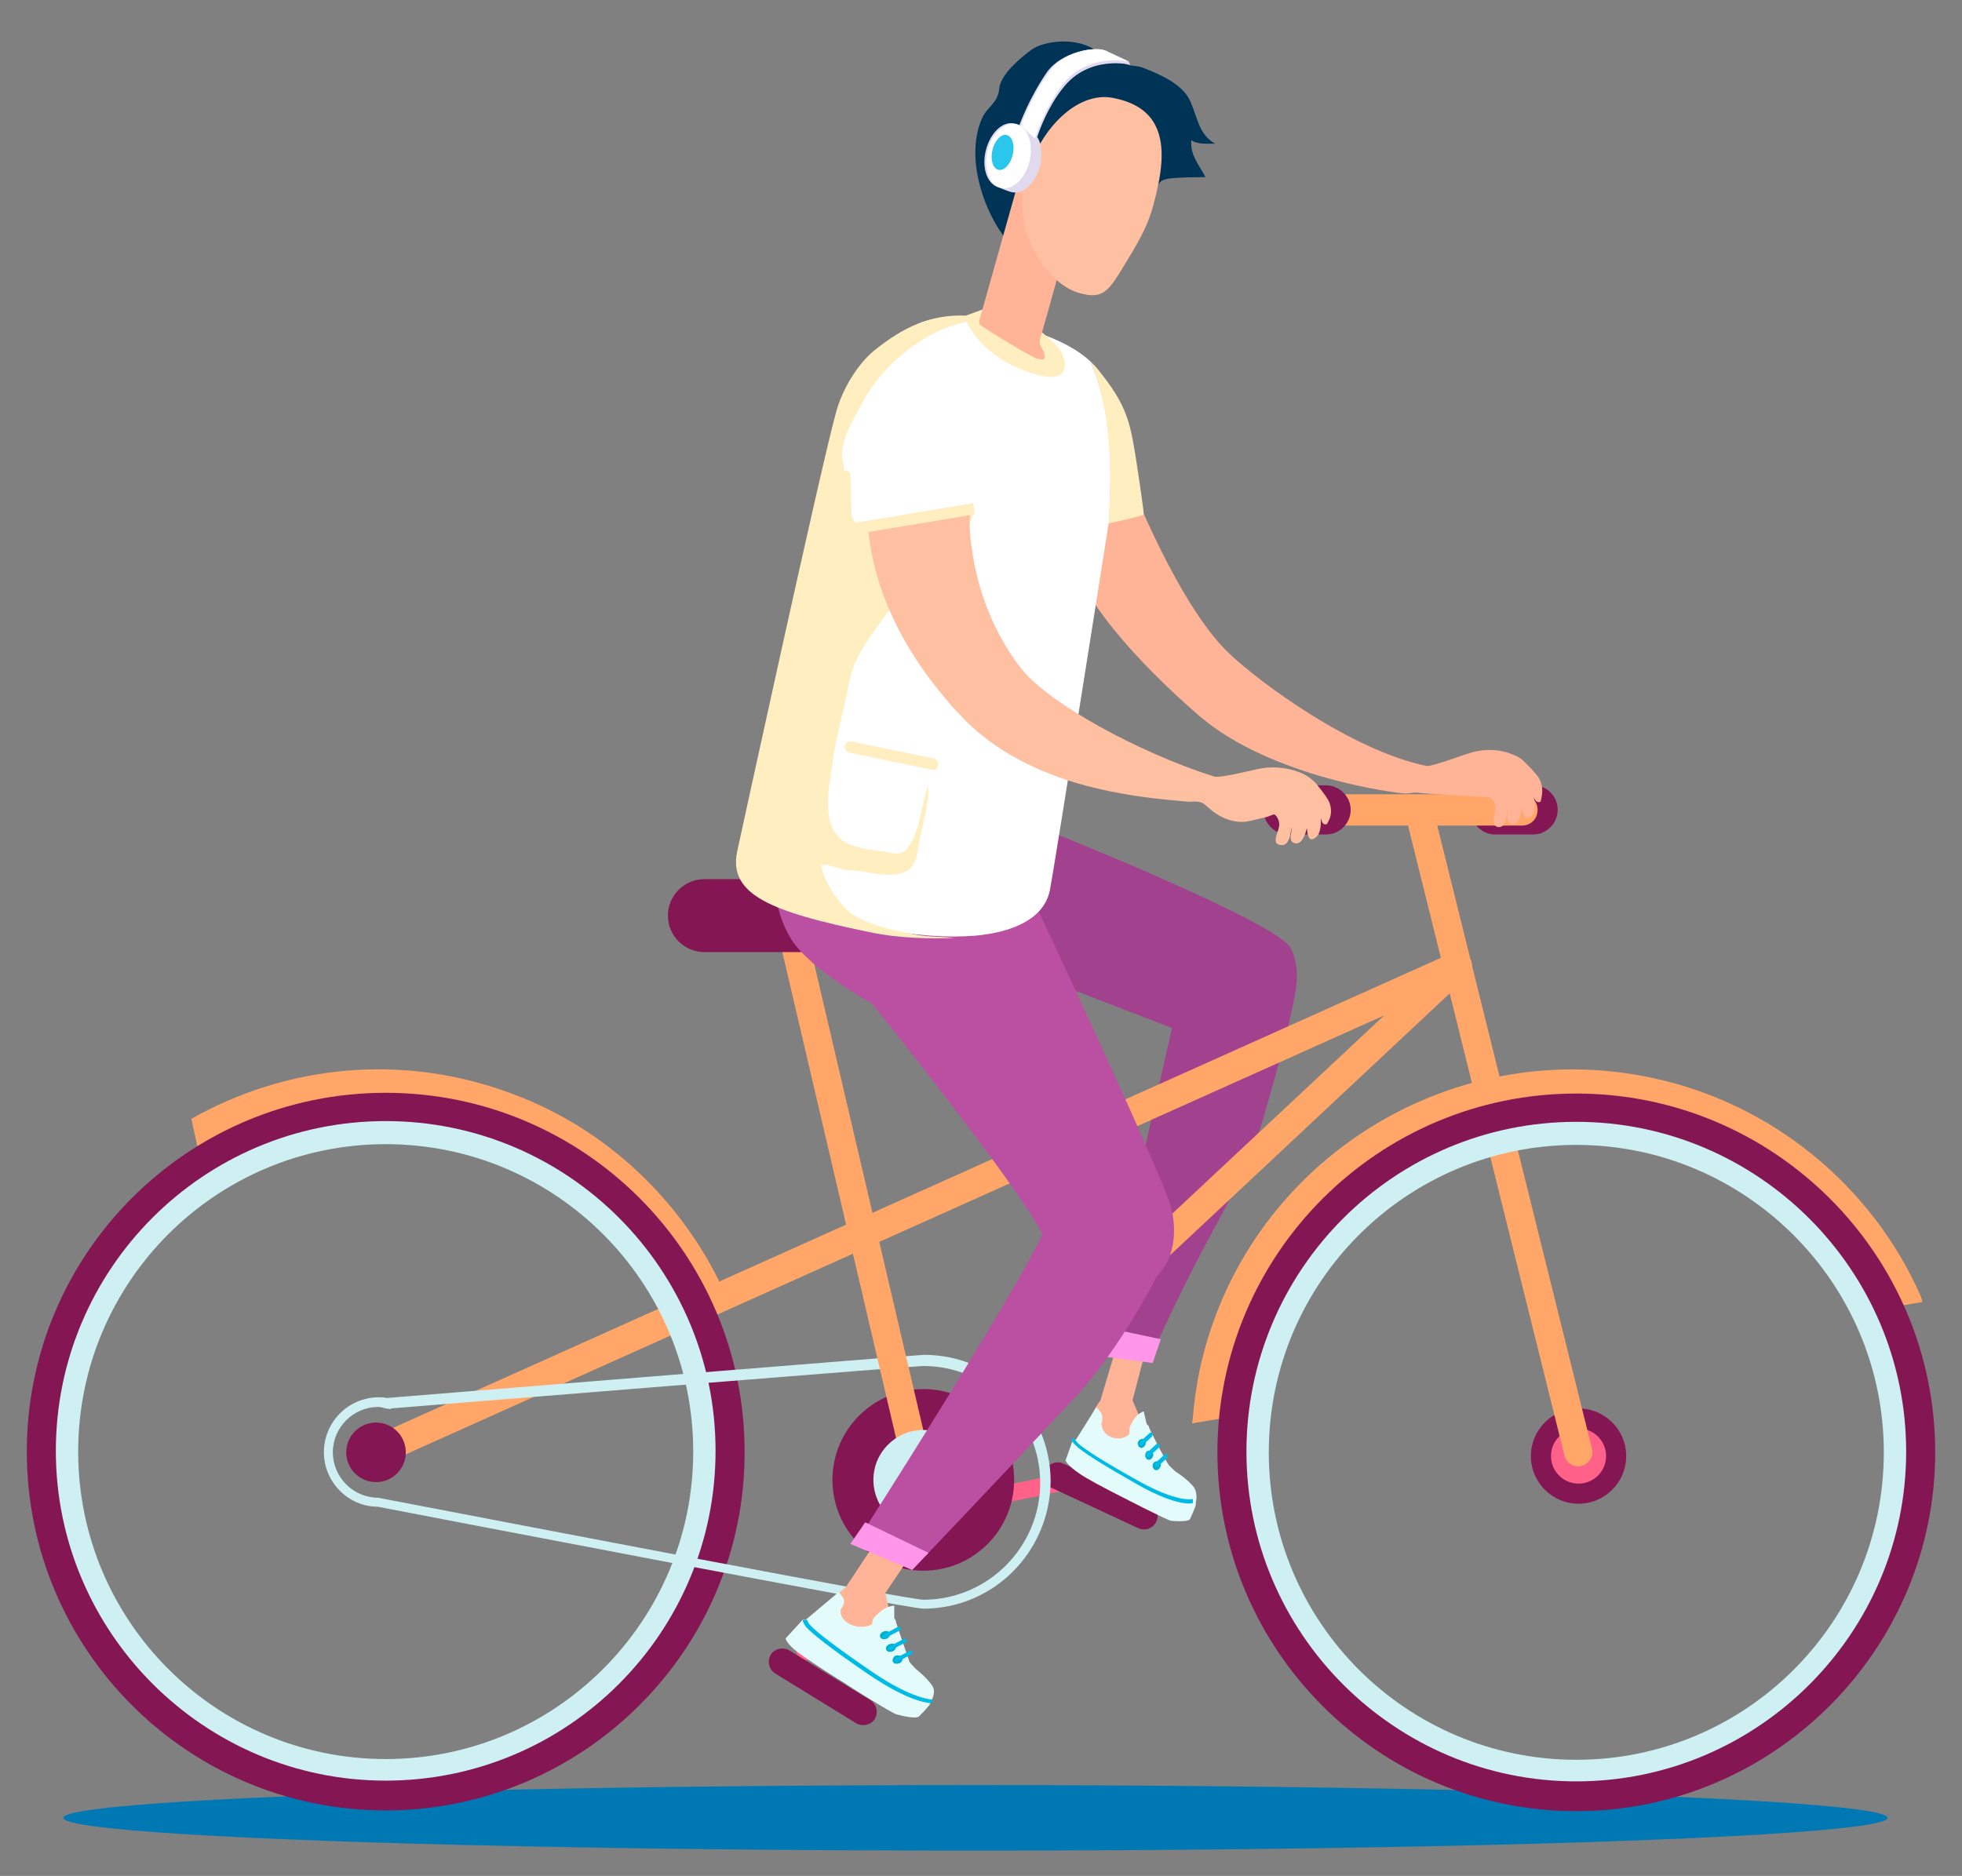 <?xml version="1.0" encoding="utf-8"?>
<!-- Generator: Adobe Illustrator 19.0.0, SVG Export Plug-In . SVG Version: 6.00 Build 0)  -->
<svg version="1.1" id="Capa_1" xmlns="http://www.w3.org/2000/svg" xmlns:xlink="http://www.w3.org/1999/xlink" x="0px" y="0px"
	 viewBox="0 0 263.5 252" style="enable-background:new 0 0 263.5 252;" xml:space="preserve">
<rect x="0" y="0" width="263.5" height="252" fill="#808080" stroke="none"/>
<style type="text/css">
	.st0{fill:#FFFFFF;}
	.st1{fill:#0078B3;}
	.st2{fill:#FF6189;}
	.st3{fill:#841654;}
	.st4{fill:#A2418E;}
	.st5{fill:#FFB497;}
	.st6{fill:#E4FBFB;}
	.st7{fill:#00AECF;}
	.st8{fill:#00BAE6;}
	.st9{fill:#FF96EA;}
	.st10{fill:#FFA668;}
	.st11{fill:#CFF0F3;}
	.st12{fill:#BB4FA2;}
	.st13{fill:#003456;}
	.st14{fill:#FFEEC0;}
	.st15{fill:#FFBFA1;}
	.st16{fill:#E1DAEF;}
	.st17{fill:#2BC6EB;}
</style>
<g>
	<path class="st0" d="M-99.7,20.6l-2.1-2.1c-0.8-0.8-2.2-0.8-3,0c-0.8,0.8-0.8,2.2,0,3l2.1,2.1c10.7,10.7,16.4,24.9,16,40
		c-0.4,15.1-6.8,29-18,39.2c-0.9,0.8-0.9,2.1-0.2,3c0.4,0.5,1,0.7,1.6,0.7c0.5,0,1-0.2,1.4-0.6c6.1-5.5,10.9-12.1,14.2-19.5
		c3.2-7.2,5-14.8,5.1-22.7c0.2-7.9-1.2-15.6-4-22.9C-89.4,33.2-93.8,26.4-99.7,20.6L-99.7,20.6z"/>
	<path class="st0" d="M-99.9,63.4c0.1-5.9-0.9-11.7-3-17.2c-2.2-5.7-5.6-10.8-10-15.2l-1.5-1.5c-0.8-0.8-2.2-0.8-3,0
		c-0.8,0.8-0.8,2.2,0,3l1.5,1.5c7.8,7.8,12,18.2,11.7,29.3c-0.3,11.1-5,21.3-13.2,28.7c-0.9,0.8-0.9,2.1-0.2,3
		c0.4,0.5,1,0.7,1.6,0.7c0.5,0,1-0.2,1.4-0.6c4.6-4.2,8.2-9.1,10.7-14.7C-101.3,75.1-100,69.3-99.9,63.4L-99.9,63.4z"/>
	<path class="st0" d="M-183,106c0.4,0.4,0.9,0.6,1.4,0.6c0.6,0,1.2-0.2,1.6-0.7c0.8-0.9,0.7-2.2-0.2-3c-11.2-10.1-17.6-24.1-18-39.2
		c-0.4-15.1,5.3-29.3,16-40l2.1-2.1c0.8-0.8,0.8-2.2,0-3c-0.8-0.8-2.2-0.8-3,0l-2.1,2.1c-5.8,5.8-10.3,12.6-13.2,20.2
		c-2.9,7.3-4.2,15-4,22.9c0.2,7.9,1.9,15.5,5.1,22.7C-193.9,93.9-189.1,100.5-183,106L-183,106z"/>
	<path class="st0" d="M-167.4,32.4c0.8-0.8,0.8-2.2,0-3c-0.8-0.8-2.2-0.8-3,0l-1.5,1.5c-4.4,4.4-7.7,9.5-10,15.2
		c-2.1,5.5-3.2,11.3-3,17.2c0.1,5.9,1.5,11.7,3.9,17.1c2.5,5.6,6.1,10.5,10.7,14.7c0.4,0.4,0.9,0.6,1.4,0.6c0.6,0,1.2-0.2,1.6-0.7
		c0.8-0.9,0.7-2.2-0.2-3c-8.2-7.4-12.9-17.6-13.2-28.7c-0.3-11.1,3.9-21.5,11.7-29.3L-167.4,32.4L-167.4,32.4z"/>
	<path class="st0" d="M-142.7,53.6c5.5,0,9.9,4.5,9.9,9.9c0,5.5-4.5,9.9-9.9,9.9c-5.5,0-9.9-4.5-9.9-9.9
		C-152.7,58.1-148.2,53.6-142.7,53.6L-142.7,53.6z M-163.5,63.6c0,11.5,9.3,20.8,20.8,20.8c11.5,0,20.8-9.3,20.8-20.8
		c0-11.5-9.3-20.8-20.8-20.8C-154.2,42.8-163.5,52.1-163.5,63.6L-163.5,63.6z"/>
	<path class="st0" d="M-142.9,68.2c2.7,0,5-2.2,5-5c0-2.7-2.2-5-5-5c-2.7,0-5,2.2-5,5C-147.9,66-145.6,68.2-142.9,68.2L-142.9,68.2z
		"/>
</g>
<g>
	<ellipse class="st1" cx="131" cy="244.2" rx="122.5" ry="4.4"/>
	<g>
		<g>
			<path class="st2" d="M147.8,197.7c0.1,0.1,0.1,0.2,0.2,0.3c0.2,0.6-0.1,1.2-0.6,1.3l-21.6,4.5c-0.5,0.1-1.2-0.3-1.3-0.9
				c-0.2-0.6,0.1-1.2,0.6-1.3l21.6-4.5C147.1,197,147.6,197.3,147.8,197.7z"/>
		</g>
		<g>
			<path class="st3" d="M155.3,204.4c-0.4,0.9-1.5,1.3-2.4,0.9l-11.6-5.4c-0.9-0.4-1.3-1.5-0.9-2.4l0,0c0.4-0.9,1.5-1.3,2.4-0.9
				l11.6,5.4C155.4,202.4,155.7,203.5,155.3,204.4L155.3,204.4z"/>
		</g>
		<g>
			<path class="st4" d="M142,112.1l-7.1-1.2l-29.6-2.1c0,0-2.6,10.6,2.6,14.3c4.1,2.9,18.4,3,18.4,3l31.1,12l-9.6,42.5l6.9,1.4
				c0,0,2.6-6,6.2-12.9c3-5.8,6.8-12,8.8-19c1.8-6.3,3.4-11.8,4.3-17c0.4-2.4,0.1-4.3-0.7-5.8C171.4,123.9,142,112.1,142,112.1z"/>
			<g>
				<path class="st5" d="M153.7,182l-1.6,6.1l3,7.1c0,0,1.1,1.3,1.8,2.4c0.4,0.7,0.7,1.3,0.4,1.6c-0.2,0.3-0.7,0.3-1.2,0.2
					c-1.3-0.2-3.1-1-3.1-1l-4.1-3.9c0,0-0.4-0.2-0.8-0.5c-0.8-0.5-2-1.3-2.1-2c-0.1-0.5,0.3-1.4,0.8-2.3c0.6-1.1,1-1.6,1-1.6
					l2.2-7.4L153.7,182z"/>
			</g>
			<g>
				<path class="st6" d="M144.1,193.4l0.4,0l2.7-4.3c0,0,0.1-0.1,0.6,0.6c0.5,0.7,0.1,1.6,0.1,1.6s0,0,0.1,0.4
					c0.1,0.4,0.5,1.3,1.8,1.5c1.3,0.2,1.9-0.6,1.9-0.6l0-0.6c0,0-0.1-0.2,0.5-1.2c0.6-1,1.4-1.2,1.4-1.2l0.4,1.7
					c0,0,0.3,0.2,0.3,0.4c0,0.2,2.4,4.8,2.6,5c0,0.1,1,1,1,1s1.3,0.8,2.2,1.8c0.9,0.9,0.5,2.3,0.5,2.3s0,0,0,0.3c0,0.3-0.8,2-0.8,2
					s-0.2,0.4-2.5,0.2c-0.6-0.1-6.4-3.1-6.4-3.1c-2.6-1.3-5.2-2.7-6-3.3c-1.5-1-1.8-1.7-1.8-1.7L144.1,193.4z"/>
				<path class="st7" d="M154.8,196.9c0,0.3,0.2,0.6,0.5,0.6c0.3,0,0.5-0.3,0.6-0.6c0-0.3-0.2-0.6-0.5-0.6
					C155.1,196.3,154.8,196.5,154.8,196.9z"/>
				<path class="st7" d="M153.8,195.5c0,0.3,0.2,0.6,0.5,0.6c0.3,0,0.5-0.3,0.6-0.6c0-0.3-0.2-0.6-0.5-0.6
					C154.1,194.8,153.8,195.1,153.8,195.5z"/>
				<path class="st7" d="M152.8,193.9c0,0.3,0.2,0.6,0.5,0.6c0.3,0,0.5-0.3,0.6-0.6c0-0.3-0.2-0.6-0.5-0.6
					C153.1,193.3,152.8,193.6,152.8,193.9z"/>
				<g>
					<path class="st8" d="M156.7,195.9l-1.2,1.1c-0.1,0.1-0.1,0.1-0.2,0.1c-0.1,0-0.2,0-0.2-0.1c-0.1-0.1-0.1-0.4,0.1-0.5l1.2-1.1
						c0.1-0.1,0.3-0.1,0.4,0C156.8,195.6,156.8,195.8,156.7,195.9z"/>
					<path class="st8" d="M155.6,194.5l-1.2,1.1c-0.1,0.1-0.1,0.1-0.2,0.1c-0.1,0-0.2,0-0.2-0.1c-0.1-0.1-0.1-0.4,0.1-0.5l1.2-1.1
						c0.1-0.1,0.3-0.1,0.4,0C155.8,194.2,155.8,194.4,155.6,194.5z"/>
					<path class="st8" d="M154.7,193l-1.2,1.1c-0.1,0.1-0.1,0.1-0.2,0.1c-0.1,0-0.2,0-0.2-0.1c-0.1-0.1-0.1-0.4,0.1-0.5l1.2-1.1
						c0.1-0.1,0.3-0.1,0.4,0C154.8,192.6,154.8,192.8,154.7,193z"/>
				</g>
				<g>
					<path class="st8" d="M152.9,199.5c5.2,2.9,7.2,2.5,7.3,2.4l0-0.6l-0.1,0.1c0,0-2.1,0.4-7.1-2.4c-4.5-2.5-7.2-4.2-8.2-5.1
						c-0.2-0.2-0.5-0.6-0.5-0.7c0,0-0.5,0-0.4,0.2c0,0.2,0.3,0.5,0.5,0.7C145.4,195.1,148,196.7,152.9,199.5z"/>
				</g>
			</g>
			<polygon class="st9" points="155.9,179.9 154.8,183.1 146.5,182 147.4,178.1 			"/>
		</g>
		<g>
			<g>
				<path class="st3" d="M209.2,108.8c0,1.8-1.5,3.3-3.3,3.3h-5.1c-1.8,0-3.3-1.5-3.3-3.3l0,0c0-1.8,1.5-3.3,3.3-3.3h5.1
					C207.8,105.5,209.2,107,209.2,108.8L209.2,108.8z"/>
			</g>
			<g>
				<circle class="st3" cx="212" cy="195.6" r="6.4"/>
			</g>
			<g>
				<g>
					<path class="st10" d="M123.3,199.5c-0.5,0-1-0.2-1.4-0.6c-0.7-0.8-0.7-2,0.1-2.7l63.9-59.8L51.3,196.8c-1,0.4-2.1,0-2.6-1
						c-0.4-1,0-2.1,1-2.6L195,128c0.9-0.4,1.9-0.1,2.4,0.7c0.5,0.8,0.4,1.8-0.3,2.5L124.7,199C124.3,199.3,123.8,199.5,123.3,199.5z
						"/>
				</g>
			</g>
			<g>
				<path class="st10" d="M258,174.2c-6.6-15-20.1-26-36.1-29.4c-27.6-5.9-54.9,11.7-60.8,39.3c-0.4,2-0.7,4-0.9,6.3l-0.1,0.8
					l5.4-0.9l0.1-0.5c0.2-1.5,0.4-3.1,0.7-4.6c5.3-24.7,29.7-40.5,54.4-35.2c14.1,3,25.7,12.3,31.9,25.4l0.2,0.4l5.4-0.9L258,174.2z
					"/>
			</g>
			<g>
				<path class="st10" d="M92.3,175.6c1.6-0.7,3.3-1.3,5-2c-5.6-12.2-15.8-22-28.6-26.7c-14.7-5.5-30.3-3.8-43,3.4
					c0.4,1.8,0.8,3.7,1.2,5.5c11.6-7.1,26.2-9,39.9-3.8C78.3,156.2,87.3,164.6,92.3,175.6z"/>
			</g>
			<g>
				<circle class="st2" cx="212" cy="195.6" r="3.7"/>
			</g>
			<g>
				<g>
					<g>
						<path class="st11" d="M51.8,239.9c-24.8,0-44.9-20.1-44.9-44.9c0-24.8,20.1-44.9,44.9-44.9c24.8,0,44.9,20.1,44.9,44.9
							C96.7,219.7,76.6,239.9,51.8,239.9z M51.8,153.7c-22.8,0-41.3,18.5-41.3,41.3s18.5,41.3,41.3,41.3c22.8,0,41.3-18.5,41.3-41.3
							S74.6,153.7,51.8,153.7z"/>
					</g>
				</g>
				<g>
					<g>
						<path class="st3" d="M51.8,243.2c-26.6,0-48.2-21.6-48.2-48.2c0-26.6,21.6-48.2,48.2-48.2c26.6,0,48.2,21.6,48.2,48.2
							C100.1,221.5,78.4,243.2,51.8,243.2z M51.8,150.6c-24.5,0-44.3,19.9-44.3,44.3s19.9,44.3,44.3,44.3
							c24.5,0,44.3-19.9,44.3-44.3S76.3,150.6,51.8,150.6z"/>
					</g>
				</g>
			</g>
			<g>
				<circle class="st3" cx="50.5" cy="195.1" r="4"/>
			</g>
			<g>
				<circle class="st3" cx="124" cy="198.8" r="12.2"/>
			</g>
			<g>
				<path class="st11" d="M124,216.1c-2.1,0-66-12.3-73.3-13.7c0,0,0,0,0,0c-3.9,0-7.2-3.3-7.2-7.3c0-4.1,3.3-7.4,7.4-7.4
					c0.3,0,0.7,0,1,0.1c7.3-0.6,71.4-5.8,72.2-5.8c9.4,0,17,7.6,17,17C141,208.5,133.4,216.1,124,216.1z M50.8,189
					c-3.3,0-6.1,2.7-6.1,6.1c0,3.3,2.7,6.1,6.1,6.1c19.8,3.8,71.3,13.7,73.2,13.7c8.7,0,15.7-7.1,15.7-15.7
					c0-8.7-7.1-15.7-15.7-15.7c-1,0-46.9,3.7-71.5,5.7l0,0.1l-0.7-0.1C51.4,189.1,51.1,189,50.8,189z"/>
			</g>
			<g>
				<path class="st10" d="M124,202.2c-0.9,0-1.7-0.6-1.9-1.5l-18.2-77.8c-0.2-1,0.4-2.1,1.4-2.3c1.1-0.2,2.1,0.4,2.3,1.4l18.2,77.8
					c0.2,1-0.4,2.1-1.4,2.3C124.3,202.2,124.1,202.2,124,202.2z"/>
			</g>
			<g>
				<path class="st3" d="M122.5,123c0,2.7-2.2,4.9-4.9,4.9H94.6c-2.7,0-4.9-2.2-4.9-4.9l0,0c0-2.7,2.2-4.9,4.9-4.9h22.9
					C120.3,118,122.5,120.2,122.5,123L122.5,123z"/>
			</g>
			<g>
				<path class="st10" d="M212,197c-0.9,0-1.7-0.6-1.9-1.5l-20.9-84.2c-0.3-1,0.4-2.1,1.4-2.3c1-0.3,2.1,0.4,2.3,1.4l20.9,84.2
					c0.3,1-0.4,2.1-1.4,2.3C212.3,197,212.1,197,212,197z"/>
			</g>
			<g>
				<g>
					<g>
						<path class="st11" d="M211.7,240c-24.8,0-44.9-20.1-44.9-44.9c0-24.8,20.1-44.9,44.9-44.9c24.8,0,44.9,20.1,44.9,44.9
							C256.6,219.8,236.4,240,211.7,240z M211.7,153.8c-22.8,0-41.3,18.5-41.3,41.3s18.5,41.3,41.3,41.3s41.3-18.5,41.3-41.3
							S234.4,153.8,211.7,153.8z"/>
					</g>
				</g>
				<g>
					<g>
						<path class="st3" d="M211.7,243.3c-26.6,0-48.2-21.6-48.2-48.2c0-26.6,21.6-48.2,48.2-48.2c26.6,0,48.2,21.6,48.2,48.2
							C259.9,221.6,238.2,243.3,211.7,243.3z M211.7,150.7c-24.5,0-44.3,19.9-44.3,44.3s19.9,44.3,44.3,44.3s44.3-19.9,44.3-44.3
							S236.1,150.7,211.7,150.7z"/>
					</g>
				</g>
			</g>
			<g>
				<g>
					<path class="st10" d="M206.5,108.8c0,1.2-0.9,2.1-2.1,2.1h-26.8c-1.2,0-2.1-0.9-2.1-2.1l0,0c0-1.2,0.9-2.1,2.1-2.1h26.8
						C205.6,106.7,206.5,107.6,206.5,108.8L206.5,108.8z"/>
				</g>
			</g>
			<g>
				<path class="st3" d="M181.4,108.8c0,1.8-1.5,3.3-3.3,3.3H173c-1.8,0-3.3-1.5-3.3-3.3l0,0c0-1.8,1.5-3.3,3.3-3.3h5.1
					C179.9,105.5,181.4,107,181.4,108.8L181.4,108.8z"/>
			</g>
			<g>
				<path class="st2" d="M107.7,222.9c-0.1-0.1-0.2-0.1-0.3-0.2c-0.5-0.5-0.6-1.2-0.1-1.7l18.2-18.7c0.5-0.5,1.3-0.5,1.8,0
					c0.5,0.5,0.6,1.2,0.1,1.7l-18.2,18.7C108.8,223,108.2,223.1,107.7,222.9z"/>
			</g>
			<g>
				<path class="st3" d="M117.5,230.9c-0.5,0.8-1.6,1.1-2.5,0.6l-10.9-6.7c-0.8-0.5-1.1-1.6-0.6-2.5l0,0c0.5-0.8,1.6-1.1,2.5-0.6
					l10.9,6.7C117.7,228.9,118,230,117.5,230.9L117.5,230.9z"/>
			</g>
			<g>
				<circle class="st11" cx="124" cy="198.8" r="6.7"/>
			</g>
		</g>
		<g>
			<path class="st12" d="M157.3,162.3c-0.9-4.1-21.1-46.9-21.1-46.9l-16.2-1.1l-16.1-0.7c0,0-0.9,7,2.2,12.3c2.4,4.2,11,8.9,11,8.9
				s19.2,23.8,22.9,31c-4,8.6-24.5,40.6-24.5,40.6l7,4.5c0,0,11.2-11.7,21.7-23c4.4-4.6,8.9-12,11.2-16.5
				C158.7,168.1,157.5,163,157.3,162.3z"/>
			<g>
				<path class="st5" d="M122,209.4l-3.1,4.6l1.7,7.4c0,0,1,1.4,1.6,2.6c0.3,0.7,0.5,1.4,0.1,1.6c-0.3,0.2-0.9,0.2-1.6,0
					c-1.5-0.4-3.5-1.5-3.5-1.5l-3.9-4.5c0,0-0.4-0.2-0.9-0.6c-0.9-0.6-2-1.6-2-2.3c0-0.5,0.8-1.3,1.6-2.1c1.1-1,1.6-1.4,1.6-1.4
					l4.1-6.2L122,209.4z"/>
			</g>
			<g>
				<path class="st6" d="M107.8,217.6l0.4,0l4.4-3.7c0,0,0.1-0.1,0.6,0.7c0.5,0.7-0.3,1.6-0.3,1.6s0,0,0,0.4c0,0.4,0.3,1.3,1.8,1.8
					c1.5,0.4,2.4-0.2,2.4-0.2l0.1-0.5c0,0-0.1-0.2,0.9-1.1c1-0.9,2-0.9,2-0.9l0,1.7c0,0,0.3,0.3,0.2,0.4c0,0.1,1.7,5,1.8,5.3
					c-0.1,0.1,0.9,1.1,0.9,1.1s1.3,1,2.1,2.1c0.8,1-0.1,2.3-0.1,2.3s0,0-0.1,0.3c-0.1,0.3-1.5,1.7-1.5,1.7s-0.4,0.4-3-0.3
					c-0.7-0.2-6.9-4.1-6.8-4.1c-2.8-1.7-5.6-3.6-6.4-4.2c-1.6-1.2-1.7-1.9-1.7-1.9L107.8,217.6z"/>
				<path class="st7" d="M119.9,222.9c-0.1,0.3,0.1,0.6,0.5,0.6c0.4,0,0.7-0.2,0.8-0.5c0.1-0.3-0.1-0.6-0.5-0.6
					C120.3,222.3,120,222.5,119.9,222.9z"/>
				<path class="st7" d="M119,221.3c-0.1,0.3,0.1,0.6,0.5,0.6c0.4,0,0.7-0.2,0.8-0.5c0.1-0.3-0.1-0.6-0.5-0.6
					C119.5,220.8,119.1,221,119,221.3z"/>
				<path class="st7" d="M118.2,219.6c-0.1,0.3,0.1,0.6,0.5,0.6c0.4,0,0.7-0.2,0.8-0.5c0.1-0.3-0.1-0.6-0.5-0.6
					C118.7,219.1,118.3,219.3,118.2,219.6z"/>
				<g>
					<path class="st8" d="M122.3,222.3l-1.7,0.9c-0.1,0-0.2,0.1-0.2,0.1c-0.1,0-0.2-0.1-0.2-0.1c-0.1-0.2,0-0.4,0.2-0.5l1.7-0.9
						c0.2-0.1,0.4-0.1,0.5,0.1C122.6,222,122.5,222.2,122.3,222.3z"/>
					<path class="st8" d="M121.5,220.7l-1.7,0.9c-0.1,0-0.2,0.1-0.2,0.1c-0.1,0-0.2-0.1-0.2-0.1c-0.1-0.2,0-0.4,0.2-0.5l1.7-0.9
						c0.2-0.1,0.4-0.1,0.5,0.1C121.8,220.4,121.7,220.6,121.5,220.7z"/>
					<path class="st8" d="M120.7,219.1l-1.7,0.9c-0.1,0-0.2,0.1-0.2,0.1c-0.1,0-0.2-0.1-0.2-0.1c-0.1-0.2,0-0.4,0.2-0.5l1.7-0.9
						c0.2-0.1,0.4-0.1,0.5,0.1C121,218.8,120.9,219,120.7,219.1z"/>
				</g>
				<g>
					<path class="st8" d="M116.9,225.1c5.5,3.7,8.1,3.7,8.2,3.7l0.2-0.5l-0.1,0c0,0-2.6,0-7.9-3.6c-4.7-3.2-7.6-5.4-8.5-6.4
						c-0.2-0.2-0.4-0.6-0.4-0.7c0,0-0.6,0-0.6,0.1c0,0.1,0.2,0.5,0.4,0.8C109,219.4,111.6,221.5,116.9,225.1z"/>
				</g>
			</g>
			<polygon class="st9" points="124.7,208.6 122.5,210.9 114.2,207.4 116.2,204.5 			"/>
		</g>
		<path class="st5" d="M206.6,104.4c-0.5-0.7-1.3-1.5-1.9-2.1c-0.5-0.5-1.1-0.8-1.7-1c-1.6-0.7-3.8-0.7-5.4-0.2
			c-1.1,0.3-5.3,1.9-6,1.8c-10.1-2.1-22.4-11.2-26.5-15.1c-6.9-6.5-13.4-23.3-13.4-23.3s-8.5,11-7.6,10.5c1,5.1,8.2,13.6,17,21.2
			c9.7,8.3,26.7,10.4,27.7,10.4c0.5,0,1.2-0.2,1.7-0.1c0.4,0.1,9.3,0.6,9.5,0.6c0.4,0.1,0.8,0.9,0.8,1.2c0.2,0.8-0.8,2.6,0.4,2.8
			c1.2,0.1,1.1-1.7,1.3-2.5c0,0.8-0.4,2,0.7,2.1c0.9,0,1.1-1.5,1.2-2.2c0.1,0.8,0.4,2,1.3,1.1c0.6-0.6,0.4-1.8,0.3-2.6
			c0.1,0.5,0.4,0.9,0.9,0.7C207.2,106.6,207.3,105.5,206.6,104.4C206.6,104.4,206.6,104.4,206.6,104.4z"/>
		<path class="st13" d="M163.2,19.3c-2.2-1.2-2.4-3.6-3.3-5.6c-1-2.4-4.1-3.7-6.4-4.6c-1-0.4-1.8-0.1-2.7-0.7
			c-0.7-0.5-2.7-0.9-3.3-1.4c-2.8-2.2-7.4-1.5-9-0.3c-1.6,1.2-4.1,3.3-4.3,5.2c-0.2,2.1-1.7,2.4-2.4,4.2c-1,2.4-1,5.3-0.4,8
			c0.7,3.1,2.1,6.1,4,8.4c0.6,0.7,1.2,1.3,2,1.8c1.8,1.3,4.5,1.6,6.5,0.4c4.4-2.5,7.2-7.1,11.6-9.6c0-0.2,0.1-0.4,0.2-0.5
			c0.3-0.4,0.7-0.5,1.2-0.6c1.6-0.2,3.5-0.2,5-0.2c-0.8-1.6-2.1-2.9-1.9-5C160.6,19.4,162.2,19.3,163.2,19.3z"/>
		<path class="st0" d="M146.5,48.6c-2.8-2.6-6.8-3.9-10.4-4.9c-2-0.6-4.2-1-6.4-1.1c-2.3-0.1-4.6,0.1-6.4,0.9
			c-9.3,4-11.4,12.8-13.4,22.5c-0.6,3.1-9.8,45.4-10.3,47.7c-1.2,5.8,4.6,8.2,17.8,10.9c5.2,1.1,9.8,1.4,13.5,1.1
			c5.7-0.5,9.4-2.6,10.1-6.1c0.5-2.4,7.9-49.3,7.9-49.3s0,0,0,0C149.4,62.9,149.4,55.5,146.5,48.6z"/>
		<path class="st14" d="M152.2,59.5c-0.7-4.1-1.9-6.3-4.6-9.7c-0.3-0.4-0.7-0.8-1.1-1.2c2.8,6.9,2.8,14.2,2.4,21.7
			c0.1,0,4.7-1,4.7-1.2C153.7,69.2,152.7,62.2,152.2,59.5z"/>
		<path class="st14" d="M142.5,47.2c-0.5-0.9-2.5-2.5-2.5-2.5l-8.1-3.1l-2.2,0.8c0,0,0,0,0,0c-4.7-0.2-8.5,1.6-12.3,4.7
			c-2,1.6-4.3,5-5.2,8.6c-2.1,7.7-12.7,56.4-13.2,58.7c-1.2,5.8,4.6,8.1,17.7,10.8c4.2,0.9,8.3,0.9,11.5,0.8c-1.8-0.2-4-0.1-6-0.6
			c-2.6-0.5-5.3-1.1-7.6-2.5c-1.6-1-4.1-4.5-4.3-6.7c1-0.2,2.7,0.7,3.7,0.7c2.4,0,5.5,1.3,7.8,0.1c1-0.6,1.4-1.9,1.5-3
			c0.4-2.7,1.5-5.9,1.4-8.5c-1,2.5-1,5.5-2.4,7.8c-0.9,1.5-1.5,1.5-3,1.2c-1.9-0.4-4.4-0.4-6-1.5c-3.1-2.1-2-7-1.5-10.4
			c0.3-2.5,0.9-4.9,1.5-7.4c0.5-2,0.7-4.2,1.5-6.1c2-4.2,4-5.7,6.2-9.8c1.3-2.4,9.2-7.4,9.7-10.2c-2.1,0.5-15.2,2-15.2,2
			s-1.6-1.8-1.7-3.7c-0.1-1.4,0-2.7-0.4-4c-0.1-0.3-0.1-0.7-0.1-1c-0.8-2.6,1-5.5,2.3-7.9c2.2-4.2,5.6-7.5,9.6-9.6
			c1.5-0.8,3-1.3,4.6-1.7c0.7,1.5,2.8,4.7,7.8,6.6C144.6,52.4,143,48.1,142.5,47.2z"/>
		<path class="st5" d="M131.6,42.8l5.2-18.5c0,0,5.7,11.3,5.7,11.3c0,0.1-0.1,0.5-0.2,0.6c-0.1,0.5-0.3,1-0.4,1.5
			c-0.5,1.7-0.9,3.3-1.4,5c-0.2,0.7-0.4,1.4-0.6,2.1c-0.1,0.2-0.1,0.4-0.2,0.7c-0.2,0.6,0.1,1.1,0.4,1.6c0.1,0.3,0.4,0.9,0.1,1.1
			c-0.2,0.2-0.8,0-1.1-0.1c-0.7-0.2-6.8-3.9-7.5-4.5C131.5,43.3,131.4,43.2,131.6,42.8z"/>
		<path class="st15" d="M138.6,19.2c0.8,0.7,0.6,1,0.6,1c2.5-4.9,6.7-7.9,10.5-7c2.9,0.6,4.6,1.9,5.5,3.7c1.4,2.8,0.8,6.7-0.4,11
			c-0.9,3.3-3.1,6.5-4.4,8.7c-1.5,2.4-2.4,3.5-4.9,2.9c-1.6-0.3-3.2-1.3-4.5-2.8c-2.4-2.6-4.1-6.5-3.6-10.7c0,0,0,0-0.1,0
			c-0.5-0.1-0.8-0.3-1.1-0.6c-0.7-0.7-0.9-1.7-0.7-2.8c0.2-0.9,0.3-2.2,1-3.1C137.3,18.4,138.2,18.8,138.6,19.2z"/>
		<path class="st14" d="M113.5,100.2c-0.1,0.4,0.2,0.8,0.5,0.9l11.2,2.3c0.4,0.1,0.8-0.2,0.8-0.6l0,0c0.1-0.4-0.2-0.8-0.5-0.9
			l-11.2-2.3C113.9,99.5,113.5,99.8,113.5,100.2L113.5,100.2z"/>
		<g>
			<path class="st15" d="M178.4,107.5c-0.4-0.7-1.2-1.7-1.7-2.3c-0.5-0.5-1-0.9-1.6-1.2c-1.6-0.8-3.8-1.1-5.6-0.8
				c-1.2,0.2-5.7,1.4-6.5,1.1c-10.3-3.3-22-9.8-25.7-14.3c-4.7-5.9-6.4-12.7-6.9-17.2c-0.2-1.5-0.2-3.3-0.1-4.7
				c-2.2,0.9-9.2,1.2-13.7,3c0.5,5.3,2.6,13.2,9.6,21.8c0.9,1.1,1.8,2.2,2.8,3.2c3.8,4.1,9,7.1,15.6,9.1c3.8,1.1,7.8,1.8,11.8,2.2
				c1.1,0.1,2.2,0.2,3.2,0.3c0.5,0,1.2-0.1,1.7,0.1c0.4,0.1,0.6,0.4,1,0.7c1.3,1.2,3,2,4.8,1.9c1-0.1,1.8-0.4,2.8-0.6
				c0.2,0,1.1-0.4,1.2-0.4c0.4,0.1,0.7,0.9,0.7,1.3c0.1,0.8-1.2,2.6,0.1,2.8c1.3,0.3,1.4-1.6,1.6-2.4c0,0.8-0.6,2,0.5,2.2
				c0.9,0.1,1.4-1.4,1.5-2.1c0.1,0.8,0.2,2.1,1.2,1.3c0.7-0.5,0.7-1.8,0.7-2.6c0.1,0.5,0.3,1,0.8,0.8
				C178.8,109.8,179,108.7,178.4,107.5C178.4,107.6,178.4,107.6,178.4,107.5z"/>
			<path class="st14" d="M130.7,67.6l-16.3,2.7l-0.2-6.6c0-0.3-0.3-0.5-0.6-0.5c-0.3,0-0.6,0.3-0.5,0.6l0.2,4.4l-0.8-1.3
				c-0.2-0.3-0.5-0.3-0.8-0.2c-0.3,0.2-0.4,0.5-0.2,0.8l1.9,3.2l0.6,1.2l16.9-2.8L130.7,67.6z"/>
		</g>
		<g>
			<path class="st16" d="M151.6,8.3l-3.2-1.5c-1.3-0.6-5.8,0.1-7.8,2.9c-2.4,3.5-3.6,6.9-3.7,7.1c-0.2-0.1-0.5-0.2-0.6-0.2
				c-1.6-0.4-3.3,1.2-3.9,3.6c-0.6,2.4,0.2,4.6,1.8,5c0.2,0.1,1.2,0.5,1.6,0.6c1.6,0.4,3.3-1.2,3.9-3.6c0.3-1.5,0.2-2.9-0.4-3.8
				c0.4-1.2,1.5-4.1,3.4-6.5c3.5-4.6,9.1-3.2,9.1-3.2L151.6,8.3z"/>
			<g>
				<path class="st0" d="M148.5,6.8l3.2,1.5c0,0-5.6-1.4-9.1,3.2c-2.4,3.2-3.6,7.1-3.6,7.1l-1.9-1.7c0,0,1.2-3.5,3.7-7.1
					C142.7,6.9,147.1,6.2,148.5,6.8z"/>
				
					<ellipse transform="matrix(0.973 0.233 -0.233 0.973 8.571 -30.914)" class="st0" cx="135.4" cy="20.9" rx="2.9" ry="4.4"/>
				
					<ellipse transform="matrix(0.973 0.233 -0.233 0.973 8.436 -30.737)" class="st17" cx="134.6" cy="20.4" rx="1.4" ry="2.4"/>
			</g>
		</g>
	</g>
</g>
</svg>
